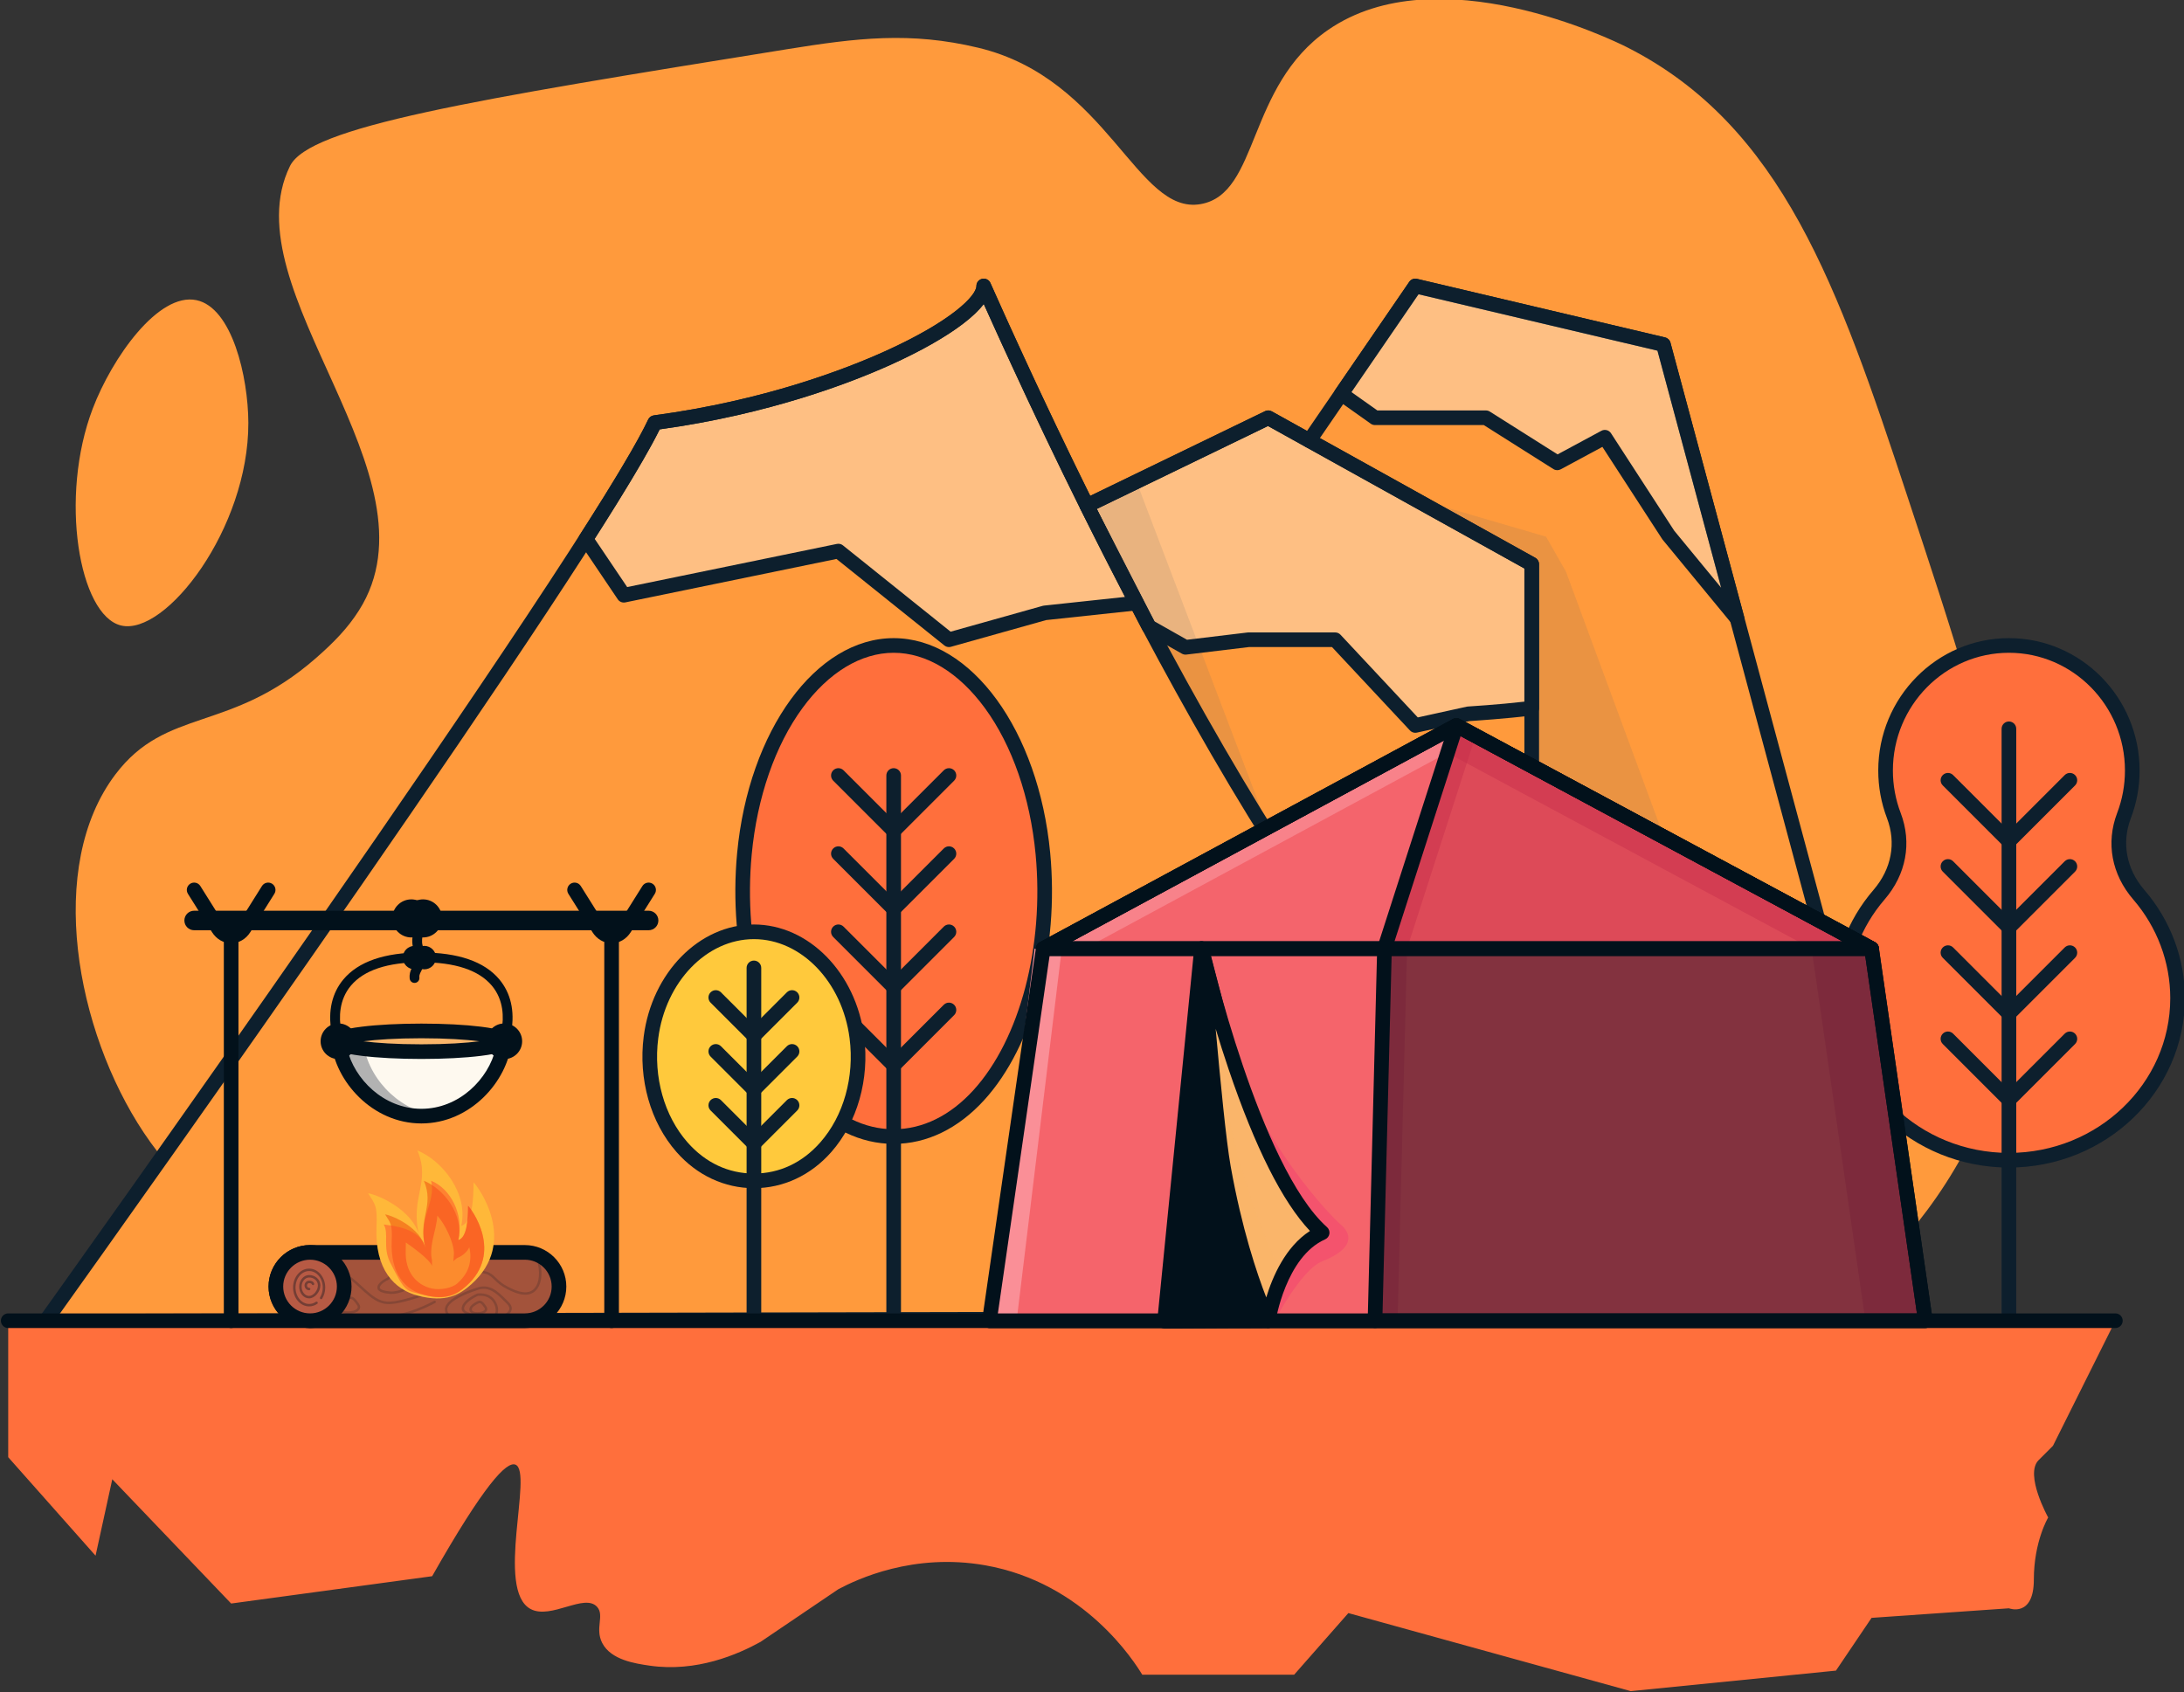 <svg width="902" height="699" viewBox="0 0 902 699" fill="none" xmlns="http://www.w3.org/2000/svg">
<rect x="0" y="0" width="902" height="699" fill="#333333" stroke="none"/>
<path d="M252.08 552.127C135.381 527.595 88.93 512.183 59.382 467.83C31.257 425.612 18.882 357.827 47.698 319.823C68.847 291.932 94.855 302.936 130.44 271.86C138.065 265.201 143.662 259.357 148.252 252.135C183.432 196.765 94.682 119.757 119.754 68.604C127.711 52.369 193.642 41.46 325.181 20.306C353.861 15.694 375.919 12.989 404.02 19.717C457.72 32.572 469.493 88.96 495.9 84.301C520.212 80.012 514.676 35.668 548.562 12.316C593.793 -18.855 666.576 16.792 671.73 19.394C736.102 51.897 759.131 118.32 787.728 204.925C824.027 314.851 853.077 399.543 810.603 477.006C775.008 541.925 712.631 569.102 679.116 583.324C590.938 620.741 477.258 599.463 252.08 552.127Z" fill="#FF9A3C"/>
<path d="M686.984 142.312L584.524 118.12L540.746 181.98L549.185 215.34L507.247 208.692L469.377 216.787L462.445 235.712C441.58 195.073 422.284 154.128 406.284 118.12C406.284 132.232 346.253 164.417 270.436 174.568C243.913 231.016 18.753 545.73 18.753 545.73L794.983 544.118L686.984 142.312Z" fill="#FF9A3C"/>
<path opacity="0.4" d="M448.889 208.84L474.509 258.827L489.616 267.368L515.595 264.243H551.435L584.523 299.648L606.391 294.843C606.391 294.843 621.228 293.934 632.607 292.49V233.032L523.781 172.552L448.889 208.84Z" fill="#FEF9EF"/>
<path opacity="0.14" d="M448.889 208.84L469.377 198.913L526.494 349.05C526.494 349.049 457.517 237.022 448.889 208.84Z" fill="#686868"/>
<path d="M584.524 302.673C583.696 302.673 582.893 302.332 582.316 301.713L550.123 267.268H515.777L489.978 270.37C489.338 270.446 488.689 270.318 488.128 270L473.021 261.459C472.506 261.168 472.088 260.733 471.819 260.207L446.198 210.219C445.827 209.495 445.763 208.651 446.022 207.88C446.28 207.108 446.839 206.473 447.57 206.118L522.464 169.83C523.35 169.4 524.39 169.43 525.252 169.909L634.077 230.389C635.037 230.922 635.633 231.934 635.633 233.032V292.49C635.633 294.013 634.501 295.298 632.99 295.49C622.429 296.83 608.773 297.722 606.814 297.846L585.173 302.602C584.958 302.649 584.74 302.673 584.524 302.673ZM515.596 261.221H551.436C552.274 261.221 553.074 261.568 553.645 262.18L585.557 296.326L605.742 291.891C605.895 291.858 606.05 291.836 606.206 291.827C606.342 291.818 618.888 291.041 629.583 289.811V234.812L523.685 175.959L452.989 210.213L476.785 256.642L490.239 264.249L515.233 261.243C515.355 261.228 515.475 261.221 515.596 261.221Z" fill="#0D1F2D"/>
<path opacity="0.4" d="M241.979 222.603L257.649 245.854L346.254 227.621L391.923 264.244L431.467 253.146L469.377 249.089C445.858 204.128 424.041 158.082 406.285 118.118C406.285 132.23 346.254 164.415 270.437 174.566C265.951 184.115 255.778 201.055 241.979 222.603Z" fill="#FEF9EF"/>
<path d="M391.923 267.269C391.243 267.269 390.574 267.039 390.031 266.603L345.471 230.87L258.258 248.815C257.056 249.061 255.826 248.56 255.141 247.543L239.472 224.293C238.798 223.293 238.782 221.987 239.432 220.972C254.033 198.169 263.544 182.124 267.699 173.282C268.136 172.351 269.016 171.707 270.034 171.57C315.698 165.457 349.475 152.345 365.544 145.074C393.215 132.554 403.26 122.095 403.26 118.12C403.26 116.692 404.259 115.458 405.656 115.161C407.057 114.863 408.468 115.587 409.047 116.891C422.974 148.236 445.212 196.373 472.056 247.687C472.519 248.574 472.514 249.633 472.043 250.515C471.571 251.397 470.693 251.989 469.698 252.095L432.04 256.125L392.738 267.155C392.47 267.231 392.196 267.269 391.923 267.269ZM346.254 224.598C346.936 224.598 347.605 224.829 348.146 225.263L392.602 260.913L430.651 250.236C430.813 250.19 430.979 250.158 431.146 250.141L464.645 246.555C440.348 199.851 419.965 156.089 406.294 125.564C404.329 128.173 401.408 130.95 397.545 133.876C390.346 139.329 380.143 145.106 368.038 150.584C351.857 157.906 318.067 171.038 272.456 177.344C267.997 186.422 258.974 201.613 245.596 222.559L259.024 242.482L345.644 224.659C345.847 224.618 346.052 224.598 346.254 224.598Z" fill="#0D1F2D"/>
<path d="M18.753 548.754C17.621 548.754 16.584 548.122 16.065 547.115C15.545 546.107 15.633 544.893 16.294 543.97C18.543 540.826 241.596 228.838 267.7 173.282C268.137 172.351 269.017 171.707 270.035 171.57C315.699 165.457 349.476 152.345 365.545 145.074C393.216 132.554 403.261 122.095 403.261 118.12C403.261 116.692 404.26 115.458 405.657 115.161C407.058 114.863 408.469 115.587 409.048 116.891C427.036 157.377 463.491 236.117 505.518 308.604C546.584 379.434 581.434 424.661 609.097 443.031C610.489 443.954 610.868 445.831 609.944 447.222C609.021 448.614 607.143 448.993 605.753 448.069C577.307 429.182 541.823 383.279 500.287 311.637C460.176 242.458 425.143 167.639 406.295 125.563C404.33 128.172 401.41 130.949 397.546 133.875C390.347 139.328 380.144 145.105 368.039 150.583C351.858 157.905 318.069 171.037 272.458 177.343C244.808 233.683 53.801 501.853 24.64 542.692L791.042 541.1L684.533 144.84L585.847 121.539L543.241 183.689C542.295 185.066 540.413 185.418 539.036 184.474C537.659 183.529 537.308 181.647 538.252 180.269L582.031 116.409C582.736 115.38 584.002 114.891 585.22 115.176L687.68 139.368C688.762 139.624 689.617 140.452 689.906 141.526L797.905 543.333C798.148 544.239 797.957 545.209 797.386 545.955C796.814 546.702 795.93 547.14 794.99 547.142L18.759 548.754C18.757 548.754 18.755 548.754 18.753 548.754Z" fill="#0D1F2D"/>
<path opacity="0.14" d="M594.097 208.69L638.539 221.682L646.743 236.1L687.222 345.737L632.608 343.148V233.032L594.097 208.69Z" fill="#686868"/>
<path opacity="0.4" d="M643.161 191.182L662.813 180.595L689.014 220.99L717.399 255.468L686.985 142.312L584.524 118.12L553.974 162.684L567.885 172.552H613.684L643.161 191.182Z" fill="#FEF9EF"/>
<path d="M717.4 258.492C716.519 258.492 715.655 258.107 715.064 257.39L686.679 222.912C686.607 222.824 686.539 222.731 686.477 222.636L661.794 184.581L644.596 193.846C643.634 194.363 642.469 194.323 641.547 193.74L612.809 175.576H567.885C567.258 175.576 566.646 175.382 566.136 175.019L552.225 165.15C550.877 164.195 550.547 162.336 551.48 160.974L582.03 116.411C582.736 115.381 584.002 114.889 585.22 115.177L687.68 139.369C688.762 139.625 689.617 140.453 689.906 141.527L720.32 254.683C720.689 256.058 720.049 257.504 718.785 258.156C718.344 258.382 717.87 258.492 717.4 258.492ZM691.458 219.199L710.851 242.756L684.533 144.84L585.847 121.539L558.151 161.939L568.849 169.528H613.684C614.255 169.528 614.816 169.69 615.3 169.996L643.284 187.682L661.378 177.933C662.764 177.184 664.493 177.627 665.349 178.95L691.458 219.199Z" fill="#0D1F2D"/>
<path d="M632.608 358.961C630.938 358.961 629.584 357.608 629.584 355.937V234.811L523.687 175.958L450.207 211.56C448.706 212.288 446.896 211.662 446.166 210.157C445.439 208.654 446.066 206.845 447.569 206.117L522.463 169.829C523.349 169.399 524.389 169.429 525.251 169.908L634.077 230.388C635.036 230.921 635.632 231.933 635.632 233.031V355.936C635.632 357.608 634.278 358.961 632.608 358.961Z" fill="#0D1F2D"/>
<path d="M430.722 352.581C436.382 412.321 409.242 469.448 369.088 469.448C328.935 469.448 301.795 412.32 307.455 352.581C312.237 302.11 339.548 266.604 369.088 266.604C398.629 266.604 425.941 302.11 430.722 352.581Z" fill="#FF6F3C"/>
<path d="M369.088 472.472C355.394 472.472 342.449 466.2 331.655 454.335C311.366 432.032 300.685 391.98 304.444 352.296C309.236 301.719 337.027 263.579 369.088 263.579C401.15 263.579 428.94 301.719 433.733 352.296C437.491 391.98 426.811 432.033 406.522 454.335C395.728 466.2 382.783 472.472 369.088 472.472ZM369.088 269.627C355.578 269.627 342.203 277.733 331.427 292.452C320.14 307.869 312.695 329.324 310.465 352.867C306.859 390.934 316.932 429.165 336.128 450.267C345.745 460.838 357.143 466.425 369.087 466.425C381.032 466.425 392.43 460.838 402.047 450.267C421.243 429.165 431.317 390.934 427.71 352.867C425.48 329.325 418.035 307.869 406.748 292.452C395.974 277.732 382.599 269.627 369.088 269.627Z" fill="#0D1F2D"/>
<path d="M369.088 547.141C367.418 547.141 366.064 545.788 366.064 544.117V320.313C366.064 318.643 367.418 317.289 369.088 317.289C370.759 317.289 372.112 318.643 372.112 320.313V544.117C372.112 545.788 370.759 547.141 369.088 547.141Z" fill="#0D1F2D"/>
<path d="M369.088 443.014C368.286 443.014 367.517 442.696 366.95 442.128L344.115 419.294C342.935 418.113 342.935 416.198 344.115 415.018C345.296 413.836 347.211 413.836 348.392 415.018L369.087 435.713L389.783 415.018C390.964 413.836 392.879 413.836 394.06 415.018C395.241 416.198 395.241 418.113 394.06 419.294L371.225 442.128C370.659 442.696 369.891 443.014 369.088 443.014Z" fill="#0D1F2D"/>
<path d="M369.089 410.733C368.315 410.733 367.54 410.437 366.951 409.847L344.117 387.014C342.935 385.833 342.935 383.918 344.117 382.738C345.298 381.556 347.213 381.556 348.393 382.738L369.09 403.433L389.786 382.738C390.966 381.555 392.882 381.557 394.063 382.738C395.244 383.918 395.243 385.833 394.063 387.014L371.229 409.847C370.636 410.437 369.862 410.733 369.089 410.733Z" fill="#0D1F2D"/>
<path d="M369.089 378.453C368.315 378.453 367.54 378.157 366.951 377.566L344.117 354.732C342.935 353.552 342.935 351.637 344.117 350.456C345.297 349.275 347.212 349.275 348.392 350.456L369.089 371.153L389.785 350.456C390.965 349.275 392.881 349.275 394.061 350.456C395.242 351.637 395.242 353.552 394.061 354.732L371.227 377.566C370.636 378.157 369.862 378.453 369.089 378.453Z" fill="#0D1F2D"/>
<path d="M369.089 346.171C368.315 346.171 367.54 345.876 366.951 345.285L344.117 322.451C342.935 321.271 342.935 319.355 344.117 318.175C345.297 316.994 347.212 316.994 348.392 318.175L369.089 338.871L389.785 318.176C390.965 316.995 392.881 316.995 394.061 318.176C395.242 319.356 395.242 321.272 394.061 322.452L371.227 345.286C370.636 345.876 369.862 346.171 369.089 346.171Z" fill="#0D1F2D"/>
<path d="M353.884 428.479C357.788 458.776 339.068 487.746 311.371 487.746C283.673 487.746 264.953 458.775 268.857 428.479C272.155 402.884 290.994 384.877 311.371 384.877C331.747 384.877 350.586 402.884 353.884 428.479Z" fill="#FFC93C"/>
<path d="M311.371 490.77C299.226 490.77 287.872 485.465 279.401 475.832C268.645 463.601 263.581 445.754 265.857 428.092C269.254 401.731 288.821 381.853 311.371 381.853C333.921 381.853 353.486 401.731 356.883 428.092C359.159 445.754 354.096 463.602 343.338 475.833C334.869 485.466 323.515 490.77 311.371 490.77ZM311.371 387.901C291.853 387.901 274.866 405.511 271.856 428.866C269.799 444.829 274.317 460.894 283.943 471.84C291.355 480.268 300.839 484.723 311.371 484.723C321.901 484.723 331.386 480.268 338.797 471.84C348.423 460.895 352.942 444.829 350.884 428.866C347.875 405.51 330.888 387.901 311.371 387.901Z" fill="#0D1F2D"/>
<path d="M311.371 547.142C309.7 547.142 308.347 545.789 308.347 544.118V399.786C308.347 398.115 309.7 396.762 311.371 396.762C313.041 396.762 314.395 398.115 314.395 399.786V544.119C314.395 545.788 313.041 547.142 311.371 547.142Z" fill="#0D1F2D"/>
<path d="M311.371 475.317C310.597 475.317 309.822 475.022 309.233 474.431L293.483 458.681C292.301 457.501 292.301 455.587 293.483 454.406C294.664 453.224 296.579 453.224 297.76 454.406L311.372 468.018L324.984 454.406C326.164 453.224 328.079 453.224 329.26 454.406C330.441 455.586 330.441 457.501 329.26 458.681L313.51 474.431C312.919 475.022 312.145 475.317 311.371 475.317Z" fill="#0D1F2D"/>
<path d="M311.37 453.051C310.568 453.051 309.799 452.732 309.231 452.165L293.481 436.414C292.301 435.233 292.301 433.318 293.481 432.138C294.662 430.956 296.577 430.958 297.758 432.138L311.37 445.75L324.981 432.138C326.163 430.957 328.078 430.957 329.258 432.138C330.44 433.318 330.44 435.233 329.258 436.414L313.508 452.165C312.942 452.732 312.173 453.051 311.37 453.051Z" fill="#0D1F2D"/>
<path d="M311.37 430.784C310.568 430.784 309.799 430.466 309.231 429.898L293.481 414.147C292.301 412.966 292.301 411.052 293.481 409.871C294.662 408.69 296.577 408.69 297.758 409.871L311.37 423.483L324.981 409.871C326.163 408.69 328.078 408.69 329.258 409.871C330.44 411.052 330.44 412.966 329.258 414.147L313.508 429.898C312.942 430.465 312.173 430.784 311.37 430.784Z" fill="#0D1F2D"/>
<path d="M883.35 369.577C875.127 360.04 872.976 347.995 877.222 336.868C879.426 331.092 880.634 324.815 880.634 318.25C880.634 289.726 857.826 266.604 829.691 266.604C801.556 266.604 778.748 289.727 778.748 318.25C778.748 324.815 779.956 331.092 782.16 336.868C786.405 347.997 784.255 360.041 776.032 369.577C766.041 381.165 760.034 396.041 760.034 412.268C760.034 449.246 791.221 479.223 829.692 479.223C868.163 479.223 899.35 449.246 899.35 412.268C899.349 396.041 893.342 381.165 883.35 369.577Z" fill="#FF6F3C"/>
<path d="M829.691 482.247C789.614 482.247 757.01 450.853 757.01 412.267C757.01 395.978 762.952 380.116 773.742 367.601C781.192 358.963 783.23 348.153 779.335 337.944C776.939 331.664 775.725 325.037 775.725 318.249C775.725 288.103 799.935 263.578 829.692 263.578C859.45 263.578 883.66 288.104 883.66 318.249C883.66 325.038 882.446 331.666 880.049 337.945C876.155 348.153 878.193 358.963 885.642 367.601C896.432 380.114 902.375 395.976 902.375 412.267C902.373 450.854 869.767 482.247 829.691 482.247ZM829.691 269.627C803.268 269.627 781.772 291.439 781.772 318.25C781.772 324.299 782.852 330.2 784.985 335.789C789.699 348.141 787.27 361.177 778.322 371.551C768.479 382.968 763.058 397.427 763.058 412.268C763.058 447.52 792.949 476.2 829.691 476.2C866.433 476.2 896.325 447.52 896.325 412.268C896.325 397.427 890.904 382.968 881.06 371.551C881.059 371.551 881.059 371.551 881.059 371.551C872.113 361.177 869.684 348.142 874.397 335.789C876.529 330.201 877.61 324.3 877.61 318.25C877.611 291.439 856.114 269.627 829.691 269.627Z" fill="#0D1F2D"/>
<path d="M829.691 548.753C828.021 548.753 826.667 547.399 826.667 545.729V301.024C826.667 299.354 828.021 298 829.691 298C831.361 298 832.715 299.354 832.715 301.024V545.729C832.715 547.399 831.361 548.753 829.691 548.753Z" fill="#0D1F2D"/>
<path d="M829.691 457.292C828.917 457.292 828.144 456.997 827.553 456.406L802.371 431.224C801.19 430.044 801.19 428.129 802.371 426.949C803.553 425.767 805.466 425.767 806.647 426.949L829.691 449.992L852.736 426.949C853.917 425.767 855.831 425.767 857.012 426.949C858.193 428.13 858.193 430.044 857.012 431.224L831.829 456.406C831.238 456.997 830.464 457.292 829.691 457.292Z" fill="#0D1F2D"/>
<path d="M829.691 421.692C828.889 421.692 828.12 421.373 827.553 420.806L802.371 395.623C801.19 394.442 801.19 392.527 802.371 391.347C803.553 390.166 805.466 390.166 806.647 391.347L829.691 414.391L852.736 391.347C853.917 390.166 855.831 390.166 857.012 391.347C858.193 392.527 858.193 394.443 857.012 395.623L831.829 420.806C831.262 421.373 830.493 421.692 829.691 421.692Z" fill="#0D1F2D"/>
<path d="M829.691 386.09C828.889 386.09 828.12 385.772 827.553 385.204L802.371 360.021C801.19 358.84 801.19 356.926 802.371 355.744C803.553 354.564 805.466 354.564 806.647 355.744L829.691 378.788L852.736 355.744C853.917 354.563 855.831 354.563 857.012 355.744C858.193 356.925 858.193 358.84 857.012 360.02L831.829 385.203C831.262 385.771 830.493 386.09 829.691 386.09Z" fill="#0D1F2D"/>
<path d="M829.691 350.488C828.889 350.488 828.12 350.169 827.553 349.602L802.371 324.419C801.19 323.238 801.19 321.323 802.371 320.142C803.553 318.962 805.466 318.962 806.647 320.142L829.691 343.187L852.736 320.142C853.917 318.961 855.831 318.961 857.012 320.142C858.193 321.322 858.193 323.237 857.012 324.418L831.829 349.601C831.262 350.169 830.493 350.488 829.691 350.488Z" fill="#0D1F2D"/>
<path d="M81.144 123.98C65.364 120.655 46.257 147.881 38.3 168.771C24.341 205.418 32.661 254.16 49.985 258.354C68.417 262.817 102.718 218.224 102.566 174.614C102.5 155.591 95.843 127.075 81.144 123.98Z" fill="#FF9A3C"/>
<path d="M873.658 545.512H3.391V601.882L39.466 642.568L46.375 610.997L95.468 662.325C123.137 658.564 150.808 654.804 178.478 651.043C199.875 613.347 209.191 603.462 212.898 604.969C220.347 607.997 204.444 656.764 219.164 664.605C227.544 669.069 241.432 657.916 246.607 663.714C249.772 667.26 245.607 672.585 248.726 678.636C252.354 685.675 262.457 687.137 268.344 687.989C287.664 690.784 304.693 683.36 314.099 678.168C324.818 670.912 335.537 663.657 346.255 656.402C353.869 652.366 377.154 641.295 406.869 646.531C448.007 653.78 468.579 686.487 471.757 691.729C492.665 691.729 513.573 691.729 534.482 691.729C541.947 683.244 549.413 674.759 556.878 666.272C595.749 677.018 634.622 687.764 673.493 698.51C701.747 695.685 730.002 692.859 758.256 690.034C763.159 682.771 768.062 675.508 772.965 668.247L829.692 664.298C829.692 664.298 839.983 668.247 839.983 652.453C839.983 636.66 845.905 626.79 845.905 626.79C845.905 626.79 836.034 609.023 841.956 603.1C847.878 597.178 847.878 597.178 847.878 597.178L873.658 545.512Z" fill="#FF6F3C"/>
<path d="M873.658 548.536H3.391C1.721 548.536 0.367 547.183 0.367 545.512C0.367 543.842 1.721 542.488 3.391 542.488H873.658C875.328 542.488 876.682 543.842 876.682 545.512C876.682 547.183 875.328 548.536 873.658 548.536Z" fill="#02111B"/>
<path d="M567.885 548.536H408.633C406.963 548.536 405.609 547.183 405.609 545.512C405.609 543.842 406.963 542.488 408.633 542.488H567.885C569.556 542.488 570.909 543.842 570.909 545.512C570.909 547.183 569.556 548.536 567.885 548.536Z" fill="#02111B"/>
<path d="M772.964 391.827L601.482 299.649L430.856 391.827L408.633 545.513H795.185L772.964 391.827Z" fill="#F4646C"/>
<path opacity="0.23" d="M584.524 545.512V391.826H430.856L408.633 545.512H584.524Z" fill="#F4646C"/>
<path d="M526.329 545.73C526.329 545.73 537.331 524.425 546.061 520.978C564.859 513.555 553.441 505.561 553.441 505.561C553.441 505.561 526.931 481.548 507.247 434.275C513.556 471.293 517.547 536.948 526.329 545.73Z" fill="#F4536D"/>
<path d="M427.282 391.826L408.633 545.512H419.876L438.525 391.826H427.282Z" fill="#FA8F97"/>
<path d="M430.856 391.827H772.964L601.482 299.649L430.856 391.827Z" fill="#F4646C"/>
<path opacity="0.7" d="M605.948 306.507L764.672 391.827H772.964L601.482 299.649L430.856 391.827H448.014L605.948 306.507Z" fill="#FA8F97"/>
<path d="M772.964 391.827L601.482 299.649L571.797 391.827L567.885 545.513H795.185L772.964 391.827Z" fill="#DD4A58"/>
<path opacity="0.4" d="M772.964 391.827L601.482 299.649L597.828 310.996L748.2 391.827L770.423 545.513H795.185L772.964 391.827Z" fill="#C42C49"/>
<path opacity="0.4" d="M609.429 303.921L601.482 299.649L571.797 391.827L567.885 545.513H577.208L581.12 391.827L609.429 303.921Z" fill="#C42C49"/>
<path opacity="0.41" d="M795.185 545.512L772.964 391.826H571.797L567.885 545.512H795.185Z" fill="#02111B"/>
<path d="M795.185 548.537H567.885C567.07 548.537 566.29 548.208 565.72 547.623C565.152 547.04 564.842 546.251 564.862 545.436L568.774 391.75C568.781 391.461 568.831 391.176 568.919 390.9L598.604 298.723C598.878 297.868 599.519 297.181 600.352 296.845C601.184 296.509 602.123 296.562 602.913 296.986L774.396 389.164C775.241 389.617 775.82 390.445 775.957 391.394L798.178 545.08C798.304 545.949 798.046 546.829 797.471 547.493C796.897 548.156 796.062 548.537 795.185 548.537ZM570.987 542.489H791.693L770.189 393.769L603.248 304.032L574.809 392.339L570.987 542.489Z" fill="#02111B"/>
<path d="M772.964 394.851H430.856C429.471 394.851 428.263 393.91 427.923 392.567C427.585 391.225 428.2 389.824 429.418 389.165L600.044 296.988C600.938 296.505 602.017 296.504 602.913 296.985L774.395 389.162C775.616 389.819 776.235 391.221 775.896 392.564C775.557 393.908 774.35 394.851 772.964 394.851ZM442.816 388.803H760.951L601.486 303.084L442.816 388.803Z" fill="#02111B"/>
<path d="M496.237 391.826L480.973 545.73L523.782 545.512V498.024L496.237 391.826Z" fill="#02111B"/>
<path d="M480.971 548.754C480.12 548.754 479.309 548.396 478.735 547.766C478.159 547.133 477.877 546.285 477.962 545.433L493.227 391.529C493.372 390.071 494.541 388.926 496.002 388.813C497.486 388.707 498.795 389.651 499.164 391.069L526.709 497.265C526.773 497.513 526.806 497.768 526.806 498.024V545.512C526.806 547.177 525.461 548.527 523.798 548.536L480.988 548.754C480.982 548.754 480.976 548.754 480.971 548.754ZM497.57 409.014L484.312 542.689L520.758 542.503V498.41L497.57 409.014Z" fill="#02111B"/>
<path d="M496.237 391.826C496.237 391.826 514.06 477.137 546.061 509.139C528.062 517.094 523.782 545.512 523.782 545.512C523.782 545.512 512.593 523.11 505.287 482.233C501.853 463.02 496.237 391.826 496.237 391.826Z" fill="#FAB56A"/>
<g opacity="0.45">
<path opacity="0.45" d="M498.239 400.508C496.915 395.068 496.238 391.826 496.238 391.826C496.238 391.826 496.348 393.219 496.546 395.665C497.047 397.127 497.611 398.743 498.239 400.508Z" fill="#FAB56A"/>
<path opacity="0.45" d="M543.123 510.697C544.061 510.12 545.036 509.592 546.061 509.139C545.669 508.747 545.281 508.34 544.893 507.933C544.262 508.828 543.675 509.753 543.123 510.697Z" fill="#FAB56A"/>
<path opacity="0.45" d="M511.042 476.319C507.766 464.426 501.714 431.935 497.705 409.634C499.605 432.037 502.951 469.161 505.287 482.232C512.593 523.11 523.783 545.512 523.783 545.512C523.783 545.512 525.163 536.369 529.64 527.003C524.778 516.951 517.535 499.889 511.042 476.319Z" fill="#FAB56A"/>
</g>
<path d="M523.781 548.536C522.649 548.536 521.595 547.9 521.077 546.864C520.612 545.933 509.608 523.604 502.309 482.764C498.888 463.627 493.452 394.978 493.222 392.066C493.097 390.486 494.212 389.078 495.778 388.838C497.34 388.598 498.829 389.607 499.183 391.152C499.391 392.058 520.248 481.978 548.078 506.887C548.843 507.572 549.208 508.599 549.048 509.613C548.888 510.628 548.223 511.49 547.284 511.906C530.994 519.106 526.813 545.695 526.772 545.963C526.576 547.266 525.557 548.294 524.254 548.499C524.097 548.524 523.938 548.536 523.781 548.536ZM502.072 424.923C503.966 446.148 506.44 471.5 508.263 481.701C512.881 507.539 519.117 526.019 522.968 535.892C525.565 527.335 530.888 514.96 541.019 508.436C529.67 496.422 518.395 474.028 507.457 441.762C505.479 435.929 503.678 430.242 502.072 424.923Z" fill="#02111B"/>
<path d="M795.185 548.536H408.633C407.755 548.536 406.922 548.155 406.347 547.492C405.773 546.829 405.515 545.949 405.641 545.079L427.862 391.393C427.999 390.447 428.576 389.62 429.417 389.165L600.044 296.988C600.938 296.505 602.016 296.504 602.912 296.985L774.394 389.162C775.24 389.616 775.819 390.444 775.956 391.393L798.177 545.079C798.303 545.948 798.045 546.828 797.47 547.492C796.897 548.155 796.062 548.536 795.185 548.536ZM412.126 542.488H791.693L770.189 393.769L601.486 303.084L433.631 393.765L412.126 542.488Z" fill="#02111B"/>
<path d="M772.964 394.851H430.856C429.471 394.851 428.263 393.91 427.923 392.567C427.585 391.225 428.2 389.824 429.418 389.165L600.044 296.988C600.938 296.505 602.017 296.504 602.913 296.985L774.395 389.162C775.616 389.819 776.235 391.221 775.896 392.564C775.557 393.908 774.35 394.851 772.964 394.851ZM442.816 388.803H760.951L601.486 303.084L442.816 388.803Z" fill="#02111B"/>
<path d="M216.754 545.512H128.05C120.257 545.512 113.938 539.194 113.938 531.4C113.938 523.606 120.257 517.288 128.05 517.288H216.754C224.548 517.288 230.866 523.606 230.866 531.4C230.866 539.194 224.548 545.512 216.754 545.512Z" fill="#A3533B"/>
<g opacity="0.42">
<path opacity="0.42" d="M216.916 534.781C214.027 534.781 210.993 533.236 209.286 532.366C206.733 531.066 205.317 529.688 204.181 528.58C203.057 527.486 202.17 526.622 200.599 526.165C197.461 525.248 193.534 526.596 188.925 530.157C188.704 530.328 188.389 530.287 188.218 530.066C188.048 529.845 188.088 529.53 188.309 529.36C193.187 525.59 197.418 524.192 200.882 525.196C202.693 525.725 203.709 526.714 204.884 527.859C206.03 528.973 207.327 530.237 209.745 531.469C211.954 532.593 216.55 534.934 219.614 533.086C222.331 531.449 223.344 526.791 222.077 521.759C222.009 521.489 222.173 521.216 222.443 521.147C222.714 521.085 222.987 521.244 223.055 521.513C224.451 527.058 223.277 532.056 220.136 533.95C219.142 534.548 218.04 534.781 216.916 534.781Z" fill="#02111B"/>
</g>
<g opacity="0.42">
<path opacity="0.42" d="M160.588 538.65C159.056 538.65 158.01 538.375 157.002 538.016C154.117 536.991 151.342 534.438 148.658 531.97C146.097 529.613 143.45 527.177 140.71 526.041C140.453 525.935 140.331 525.64 140.437 525.383C140.544 525.125 140.84 525.001 141.095 525.109C144 526.314 146.715 528.812 149.341 531.227C152.07 533.738 154.648 536.11 157.339 537.066C160.088 538.041 163.433 538.347 179.069 532.782C179.328 532.685 179.618 532.826 179.713 533.088C179.806 533.351 179.669 533.639 179.406 533.732C168.729 537.534 163.673 538.65 160.588 538.65Z" fill="#02111B"/>
</g>
<g opacity="0.42">
<path opacity="0.42" d="M161.397 544.017C160.565 544.017 159.76 543.953 159 543.809C158.727 543.757 158.546 543.494 158.599 543.22C158.651 542.947 158.918 542.768 159.188 542.819C166.636 544.225 179.148 537.367 179.274 537.297C179.517 537.164 179.823 537.25 179.959 537.493C180.095 537.737 180.006 538.044 179.763 538.179C179.287 538.441 169.113 544.017 161.397 544.017Z" fill="#02111B"/>
</g>
<g opacity="0.42">
<path opacity="0.42" d="M195.817 546.176C191.785 546.176 187.163 545.681 185 543.672C184.162 542.893 183.736 541.939 183.736 540.839C183.736 536.078 195.181 532.425 196.579 531.997C202.146 529.849 205.668 533.396 209.397 537.148L210.022 537.775C211.548 539.301 211.506 540.599 211.2 541.418C210.136 544.281 204.519 545.683 200.033 546.015C198.831 546.103 197.368 546.176 195.817 546.176ZM199.814 532.362C198.916 532.362 197.96 532.543 196.926 532.943C196.915 532.948 196.903 532.952 196.891 532.956C193.512 533.988 184.743 537.417 184.743 540.839C184.743 541.658 185.052 542.344 185.686 542.933C187.669 544.774 192.87 545.536 199.959 545.009C205.306 544.615 209.539 542.994 210.256 541.067C210.549 540.278 210.231 539.409 209.309 538.488L208.682 537.858C205.796 534.954 203.222 532.362 199.814 532.362ZM196.744 532.473H196.754H196.744Z" fill="#02111B"/>
</g>
<g opacity="0.46">
<path opacity="0.46" d="M122.483 541.461C119.947 541.461 117.031 541.066 115.322 539.529C114.354 538.657 113.862 537.511 113.862 536.125C113.862 531.376 122.293 527.573 122.897 527.306C126.974 525.067 129.601 528.847 132.143 532.502L132.58 533.128C133.825 534.906 133.596 536.354 133.185 537.256C132.233 539.348 129.268 540.896 125.451 541.298C124.622 541.386 123.589 541.461 122.483 541.461ZM125.248 527.662C124.66 527.662 124.036 527.829 123.365 528.2C123.351 528.208 123.337 528.216 123.323 528.222C123.238 528.259 114.871 531.961 114.871 536.126C114.871 537.23 115.24 538.099 115.998 538.781C118.16 540.729 122.783 540.567 125.346 540.297C128.758 539.939 131.476 538.581 132.269 536.84C132.708 535.875 132.536 534.821 131.756 533.708L131.317 533.078C129.326 530.214 127.55 527.662 125.248 527.662ZM123.121 527.76H123.131H123.121Z" fill="#A3533B"/>
</g>
<g opacity="0.42">
<path opacity="0.42" d="M143.562 542.666C142.325 542.666 141.027 542.456 140.225 541.734C139.733 541.292 139.484 540.713 139.484 540.016C139.484 537.769 143.129 536.083 143.647 535.853C145.666 534.753 146.962 536.609 148.101 538.248L148.294 538.525C148.922 539.422 148.8 540.167 148.588 540.634C148.125 541.651 146.723 542.401 144.932 542.588C144.507 542.634 144.04 542.665 143.562 542.666ZM144.826 536.537C144.603 536.537 144.37 536.606 144.116 536.747C144.102 536.755 144.088 536.762 144.074 536.768C143.145 537.174 140.493 538.643 140.493 540.017C140.493 540.422 140.626 540.739 140.901 540.986C141.543 541.564 142.976 541.781 144.829 541.588C146.223 541.441 147.367 540.891 147.673 540.217C147.826 539.882 147.76 539.519 147.471 539.105L147.275 538.825C146.242 537.338 145.588 536.537 144.826 536.537ZM143.872 536.305H143.882H143.872Z" fill="#02111B"/>
</g>
<g opacity="0.42">
<path opacity="0.42" d="M161.747 534.458C161.563 534.458 161.386 534.452 161.213 534.44C159.205 534.299 155.852 533.779 155.852 531.865C155.852 529.716 159.191 528.077 159.931 527.739C160.777 526.784 163.492 524.139 167.369 524.396C170.377 524.591 173.956 526.583 173.886 528.763C173.821 530.833 170.641 531.996 166.96 533.342C164.934 534.084 163.183 534.458 161.747 534.458ZM166.866 525.388C163.464 525.388 161.08 527.951 160.621 528.484C160.572 528.541 160.51 528.587 160.44 528.617C159.512 529.023 156.86 530.492 156.86 531.866C156.86 532.595 158.716 533.256 161.273 533.435C163.005 533.548 165.136 532.938 166.614 532.397C169.673 531.279 172.836 530.122 172.88 528.733C172.925 527.322 170.006 525.579 167.305 525.403C167.158 525.393 167.012 525.388 166.866 525.388ZM160.239 528.155H160.249H160.239Z" fill="#02111B"/>
</g>
<g opacity="0.42">
<path opacity="0.42" d="M202.053 544.573C201.061 544.573 199.916 544.402 198.651 544.215L198.303 544.162C195.262 543.714 190.666 543.034 190.666 540.516C190.666 537.112 196.705 534.438 196.964 534.325C197 534.308 197.039 534.298 197.078 534.291C197.256 534.259 201.419 533.573 203.965 536.533C205.663 538.506 206.464 541.784 204.952 543.519C204.258 544.316 203.272 544.573 202.053 544.573ZM197.31 535.275C195.687 535.997 191.676 538.264 191.676 540.516C191.676 542.165 196.084 542.816 198.452 543.165L198.8 543.218C201.411 543.607 203.297 543.888 204.194 542.858C205.312 541.574 204.593 538.806 203.203 537.191C201.146 534.802 197.806 535.201 197.31 535.275Z" fill="#02111B"/>
</g>
<g opacity="0.42">
<path opacity="0.42" d="M197.124 542.977C196.143 542.977 195.11 542.809 194.465 542.229C194.066 541.87 193.855 541.38 193.855 540.815C193.855 539.014 196.712 537.684 197.137 537.495C198.791 536.598 199.862 538.143 200.724 539.384L200.874 539.598C201.391 540.336 201.288 540.954 201.111 541.341C200.736 542.164 199.618 542.768 198.192 542.917C197.86 542.953 197.496 542.977 197.124 542.977ZM198.088 538.247C197.934 538.247 197.775 538.293 197.605 538.389C197.591 538.397 197.577 538.404 197.562 538.41C196.519 538.867 194.863 539.924 194.863 540.816C194.863 541.1 194.951 541.31 195.14 541.481C195.612 541.906 196.687 542.065 198.088 541.917C199.111 541.81 199.977 541.401 200.194 540.925C200.231 540.845 200.342 540.599 200.048 540.178L199.897 539.962C199.122 538.845 198.637 538.247 198.088 538.247ZM197.36 537.948H197.37H197.36Z" fill="#02111B"/>
</g>
<path d="M216.755 548.536H128.051C118.602 548.536 110.915 540.849 110.915 531.4C110.915 521.951 118.602 514.264 128.051 514.264H216.755C226.204 514.264 233.891 521.951 233.891 531.4C233.891 540.849 226.204 548.536 216.755 548.536ZM128.051 520.312C121.937 520.312 116.963 525.286 116.963 531.4C116.963 537.513 121.937 542.488 128.051 542.488H216.755C222.868 542.488 227.843 537.513 227.843 531.4C227.843 525.286 222.868 520.312 216.755 520.312H128.051Z" fill="#02111B"/>
<path d="M95.468 548.536C93.798 548.536 92.444 547.182 92.444 545.512V386.582C92.444 384.911 93.798 383.558 95.468 383.558C97.138 383.558 98.492 384.911 98.492 386.582V545.512C98.492 547.182 97.137 548.536 95.468 548.536Z" fill="#02111B"/>
<path d="M95.468 389.605C92.318 389.605 89.361 387.89 87.559 385.019L77.619 369.181C76.731 367.767 77.158 365.9 78.572 365.012C79.987 364.125 81.854 364.55 82.742 365.965L92.681 381.803C93.381 382.917 94.396 383.556 95.468 383.556C96.538 383.556 97.553 382.917 98.253 381.803L108.193 365.965C109.081 364.55 110.946 364.125 112.362 365.012C113.776 365.9 114.203 367.766 113.315 369.181L103.375 385.019C101.573 387.89 98.617 389.605 95.468 389.605Z" fill="#02111B"/>
<path d="M252.592 548.536C250.922 548.536 249.568 547.182 249.568 545.512V386.582C249.568 384.911 250.922 383.558 252.592 383.558C254.262 383.558 255.616 384.911 255.616 386.582V545.512C255.616 547.182 254.262 548.536 252.592 548.536Z" fill="#02111B"/>
<path d="M252.592 389.605C249.442 389.605 246.485 387.891 244.683 385.019L234.743 369.181C233.855 367.767 234.282 365.9 235.697 365.012C237.112 364.125 238.978 364.55 239.866 365.966L249.805 381.803C250.505 382.917 251.52 383.556 252.592 383.556C253.663 383.556 254.677 382.917 255.377 381.803L265.318 365.966C266.206 364.55 268.071 364.122 269.487 365.012C270.901 365.9 271.328 367.766 270.44 369.181L260.499 385.019C258.697 387.891 255.742 389.605 252.592 389.605Z" fill="#02111B"/>
<path d="M267.879 384.232H80.18C77.954 384.232 76.148 382.427 76.148 380.2C76.148 377.973 77.954 376.168 80.18 376.168H267.879C270.106 376.168 271.911 377.973 271.911 380.2C271.911 382.427 270.106 384.232 267.879 384.232Z" fill="#02111B"/>
<path d="M152.032 492.873C154.905 497.53 155.893 497.703 155.503 506.734C154.74 524.405 162.884 532.652 172.601 535.176C184.179 538.184 189.823 534.785 194.694 530.436C214.306 512.93 197.412 490.015 195.579 488.379C195.579 495.286 195.087 505.034 190.49 506.34C193.544 493.012 182.685 479.336 172.402 475.212C178.06 488.709 169.094 494.568 173.187 510.593C170.59 499.767 156.218 493.544 152.032 492.873Z" fill="#FFB839"/>
<path opacity="0.47" d="M159.039 501.598C161.299 505.262 162.077 505.398 161.771 512.504C161.171 526.406 167.578 532.895 175.224 534.882C184.333 537.247 188.774 534.574 192.606 531.153C208.036 517.38 194.744 499.351 193.303 498.063C193.303 503.497 192.916 511.167 189.298 512.195C191.701 501.708 183.157 490.948 175.067 487.703C179.519 498.322 172.465 502.932 175.684 515.541C173.64 507.023 162.332 502.128 159.039 501.598Z" fill="#ED4307"/>
<path opacity="0.47" d="M158.479 505.764C160.739 509.429 157.941 515.088 161.13 521.446C167.705 534.553 167.578 532.896 175.224 534.883C184.333 537.248 188.774 534.575 192.607 531.154C208.036 517.381 194.745 499.352 193.303 498.064C193.303 503.498 192.916 511.168 189.299 512.195C191.702 501.709 186.152 490.949 178.06 487.704C180.128 497.001 172.464 502.933 175.685 515.542C173.64 507.023 161.772 506.293 158.479 505.764Z" fill="#FF4729"/>
<path opacity="0.46" d="M178.417 532.216C171.925 530.802 167.178 525.305 167.563 516.377C167.616 515.147 167.633 514.105 167.613 513.199C169.954 514.823 177.737 520.357 178.417 522.949V520.458C177.304 515.955 179.226 510.255 179.877 506.993C180.181 505.465 180.502 503.854 180.626 502.103C183.779 505.585 187.473 513.143 187.473 517.747L187.245 521.029C187.245 521.029 187.926 519.971 189.34 519.382C190.754 518.792 192.902 517.237 193.821 515.166C194.141 516.574 194.318 518.067 194.254 519.587C194.083 523.586 192.339 527.015 188.917 530.069C186.653 532.091 181.774 532.946 178.417 532.216Z" fill="#FFB839"/>
<path d="M139.779 430.094C141.36 445.729 156.087 461.007 174.029 461.007C191.972 461.007 206.698 445.729 208.279 430.094H139.779Z" fill="#FEF9EF"/>
<path d="M149.99 430.094H139.78C141.361 445.729 156.088 461.007 174.03 461.007C175.765 461.007 177.469 460.861 179.136 460.589C163.573 458.044 151.418 444.217 149.99 430.094Z" fill="#B2B2B2"/>
<path d="M174.029 464.031C153.777 464.031 138.414 446.64 136.772 430.398C136.686 429.547 136.963 428.699 137.537 428.066C138.11 427.433 138.925 427.07 139.781 427.07H208.28C209.135 427.07 209.95 427.432 210.524 428.066C211.097 428.7 211.376 429.548 211.289 430.398C209.646 446.64 194.282 464.031 174.029 464.031ZM143.348 433.117C146.285 445.676 158.426 457.983 174.029 457.983C189.632 457.983 201.773 445.676 204.711 433.117H143.348Z" fill="#02111B"/>
<path d="M174.029 434.371C192.945 434.371 208.279 432.456 208.279 430.093C208.279 427.731 192.945 425.815 174.029 425.815C155.113 425.815 139.779 427.731 139.779 430.093C139.779 432.456 155.113 434.371 174.029 434.371Z" fill="#FAB56A"/>
<path d="M174.029 437.395C164.76 437.395 156.025 436.942 149.437 436.119C141.406 435.116 136.756 433.808 136.756 430.093C136.756 426.377 141.406 425.071 149.437 424.067C156.026 423.245 164.76 422.791 174.029 422.791C183.299 422.791 192.033 423.244 198.622 424.067C206.653 425.07 211.303 426.377 211.303 430.093C211.303 433.808 206.653 435.115 198.622 436.119C192.033 436.942 183.299 437.395 174.029 437.395ZM206.015 431.818H206.025H206.015ZM150.068 430.094C155.485 430.779 163.526 431.347 174.029 431.347C184.533 431.347 192.574 430.779 197.991 430.094C192.574 429.409 184.533 428.841 174.029 428.841C163.526 428.841 155.485 429.409 150.068 430.094Z" fill="#02111B"/>
<path d="M139.78 437.461C135.717 437.461 132.412 434.157 132.412 430.094C132.412 426.031 135.717 422.727 139.78 422.727C143.842 422.727 147.147 426.031 147.147 430.094C147.147 434.157 143.842 437.461 139.78 437.461ZM139.78 428.775C139.052 428.775 138.46 429.366 138.46 430.094C138.46 430.822 139.052 431.413 139.78 431.413C140.507 431.413 141.099 430.822 141.099 430.094C141.099 429.366 140.507 428.775 139.78 428.775Z" fill="#02111B"/>
<path d="M208.279 437.461C204.217 437.461 200.912 434.157 200.912 430.094C200.912 426.031 204.217 422.727 208.279 422.727C212.341 422.727 215.647 426.031 215.647 430.094C215.647 434.157 212.341 437.461 208.279 437.461ZM208.279 428.775C207.551 428.775 206.96 429.366 206.96 430.094C206.96 430.822 207.551 431.413 208.279 431.413C209.007 431.413 209.599 430.822 209.599 430.094C209.599 429.366 209.007 428.775 208.279 428.775Z" fill="#02111B"/>
<path d="M209.186 427.766C209.071 427.766 208.954 427.756 208.836 427.736C207.74 427.546 207.006 426.5 207.197 425.404C208.085 420.324 208.099 413.026 203.125 407.107C197.742 400.703 187.954 397.456 174.029 397.456C160.105 397.456 150.316 400.704 144.933 407.107C139.959 413.027 139.974 420.324 140.861 425.404C141.052 426.501 140.318 427.546 139.222 427.736C138.126 427.929 137.081 427.195 136.889 426.098C135.404 417.603 137.119 410.14 141.847 404.513C148.031 397.153 158.859 393.423 174.029 393.423C189.199 393.423 200.027 397.153 206.211 404.513C210.939 410.139 212.655 417.603 211.169 426.098C210.998 427.077 210.148 427.766 209.186 427.766Z" fill="#02111B"/>
<path d="M174.712 387.206C170.375 387.206 166.847 383.678 166.847 379.341C166.847 375.005 170.375 371.477 174.712 371.477C179.048 371.477 182.576 375.005 182.576 379.341C182.577 383.678 179.049 387.206 174.712 387.206ZM174.712 377.526C173.71 377.526 172.895 378.341 172.895 379.342C172.895 380.344 173.711 381.159 174.712 381.159C175.713 381.159 176.528 380.344 176.528 379.342C176.529 378.34 175.714 377.526 174.712 377.526Z" fill="#02111B"/>
<path d="M169.871 387.206C165.535 387.206 162.007 383.678 162.007 379.341C162.007 375.005 165.535 371.477 169.871 371.477C174.208 371.477 177.736 375.005 177.736 379.341C177.736 383.678 174.208 387.206 169.871 387.206ZM169.871 377.526C168.869 377.526 168.055 378.341 168.055 379.342C168.055 380.344 168.87 381.159 169.871 381.159C170.872 381.159 171.688 380.344 171.688 379.342C171.688 378.34 170.873 377.526 169.871 377.526Z" fill="#02111B"/>
<path d="M175.231 400.375C172.559 400.375 170.386 398.201 170.386 395.529C170.386 392.859 172.559 390.685 175.231 390.685C177.902 390.685 180.076 392.858 180.076 395.529C180.076 398.2 177.902 400.375 175.231 400.375ZM175.231 394.717C174.783 394.717 174.418 395.08 174.418 395.529C174.418 395.978 174.783 396.343 175.231 396.343C175.679 396.343 176.044 395.978 176.044 395.529C176.044 395.08 175.679 394.717 175.231 394.717Z" fill="#02111B"/>
<path d="M171.201 400.375C168.53 400.375 166.356 398.201 166.356 395.529C166.356 392.859 168.53 390.685 171.201 390.685C173.872 390.685 176.045 392.858 176.045 395.529C176.045 398.2 173.872 400.375 171.201 400.375ZM171.201 394.717C170.753 394.717 170.388 395.08 170.388 395.529C170.388 395.978 170.753 396.343 171.201 396.343C171.648 396.343 172.013 395.978 172.013 395.529C172.013 395.08 171.648 394.717 171.201 394.717Z" fill="#02111B"/>
<path d="M171.201 405.988C170.088 405.988 169.185 405.085 169.185 403.972L169.177 403.821C169.111 402.776 169.155 401.453 170.511 398.984C171.237 397.663 171.377 394.951 171.3 393.273C168.578 387.936 172.091 381.162 172.246 380.869C172.766 379.884 173.986 379.507 174.971 380.028C175.954 380.549 176.331 381.766 175.813 382.749C175.022 384.263 173.339 388.815 175.022 391.68C175.177 391.943 175.27 392.238 175.293 392.542C175.337 393.088 175.668 397.97 174.045 400.923C173.137 402.575 173.174 403.148 173.2 403.566C173.209 403.711 173.216 403.844 173.216 403.97C173.217 405.085 172.314 405.988 171.201 405.988Z" fill="#02111B"/>
<path d="M128.05 545.512C135.844 545.512 142.162 539.194 142.162 531.4C142.162 523.606 135.844 517.288 128.05 517.288C120.257 517.288 113.938 523.606 113.938 531.4C113.938 539.194 120.257 545.512 128.05 545.512Z" fill="#B75A44"/>
<path d="M128.051 548.536C118.602 548.536 110.915 540.849 110.915 531.4C110.915 521.951 118.602 514.264 128.051 514.264C137.5 514.264 145.187 521.951 145.187 531.4C145.187 540.849 137.5 548.536 128.051 548.536ZM128.051 520.312C121.937 520.312 116.963 525.286 116.963 531.4C116.963 537.513 121.937 542.488 128.051 542.488C134.164 542.488 139.139 537.513 139.139 531.4C139.139 525.286 134.164 520.312 128.051 520.312Z" fill="#02111B"/>
<g opacity="0.61">
<path opacity="0.61" d="M127.681 539.601C124.021 539.601 121.043 536.098 121.043 531.794C121.043 527.489 124.021 523.986 127.681 523.986C131.341 523.986 134.319 527.489 134.319 531.794C134.319 533.455 133.883 535.041 133.057 536.378C132.911 536.615 132.601 536.686 132.364 536.542C132.127 536.395 132.053 536.085 132.2 535.848C132.927 534.671 133.311 533.269 133.311 531.795C133.311 528.046 130.785 524.995 127.681 524.995C124.576 524.995 122.051 528.046 122.051 531.795C122.051 535.545 124.577 538.594 127.681 538.594C128.654 538.594 129.613 538.289 130.456 537.711C130.685 537.555 130.999 537.612 131.156 537.841C131.313 538.071 131.256 538.385 131.026 538.542C130.015 539.234 128.859 539.601 127.681 539.601Z" fill="#02111B"/>
</g>
<g opacity="0.61">
<path opacity="0.61" d="M127.681 536.284C125.413 536.284 123.566 534.121 123.566 531.464C123.566 528.805 125.412 526.643 127.681 526.643C129.957 526.643 132.311 528.253 132.311 530.948C132.311 533.591 129.975 536.284 127.681 536.284ZM127.681 527.65C125.968 527.65 124.574 529.36 124.574 531.463C124.574 533.565 125.967 535.275 127.681 535.275C129.407 535.275 131.303 533.009 131.303 530.946C131.303 528.882 129.462 527.65 127.681 527.65Z" fill="#02111B"/>
</g>
<g opacity="0.61">
<path opacity="0.61" d="M127.68 532.926C126.63 532.926 125.776 532.038 125.776 530.947C125.776 529.857 126.631 528.969 127.68 528.969C128.263 528.931 129.395 529.155 129.751 530.152C129.845 530.414 129.709 530.702 129.445 530.796C129.182 530.892 128.895 530.753 128.801 530.491C128.608 529.947 127.715 529.979 127.703 529.976C127.187 529.977 126.784 530.412 126.784 530.947C126.784 531.483 127.187 531.918 127.68 531.918C127.959 531.918 128.184 532.144 128.184 532.422C128.184 532.7 127.959 532.926 127.68 532.926Z" fill="#02111B"/>
</g>
</svg>
